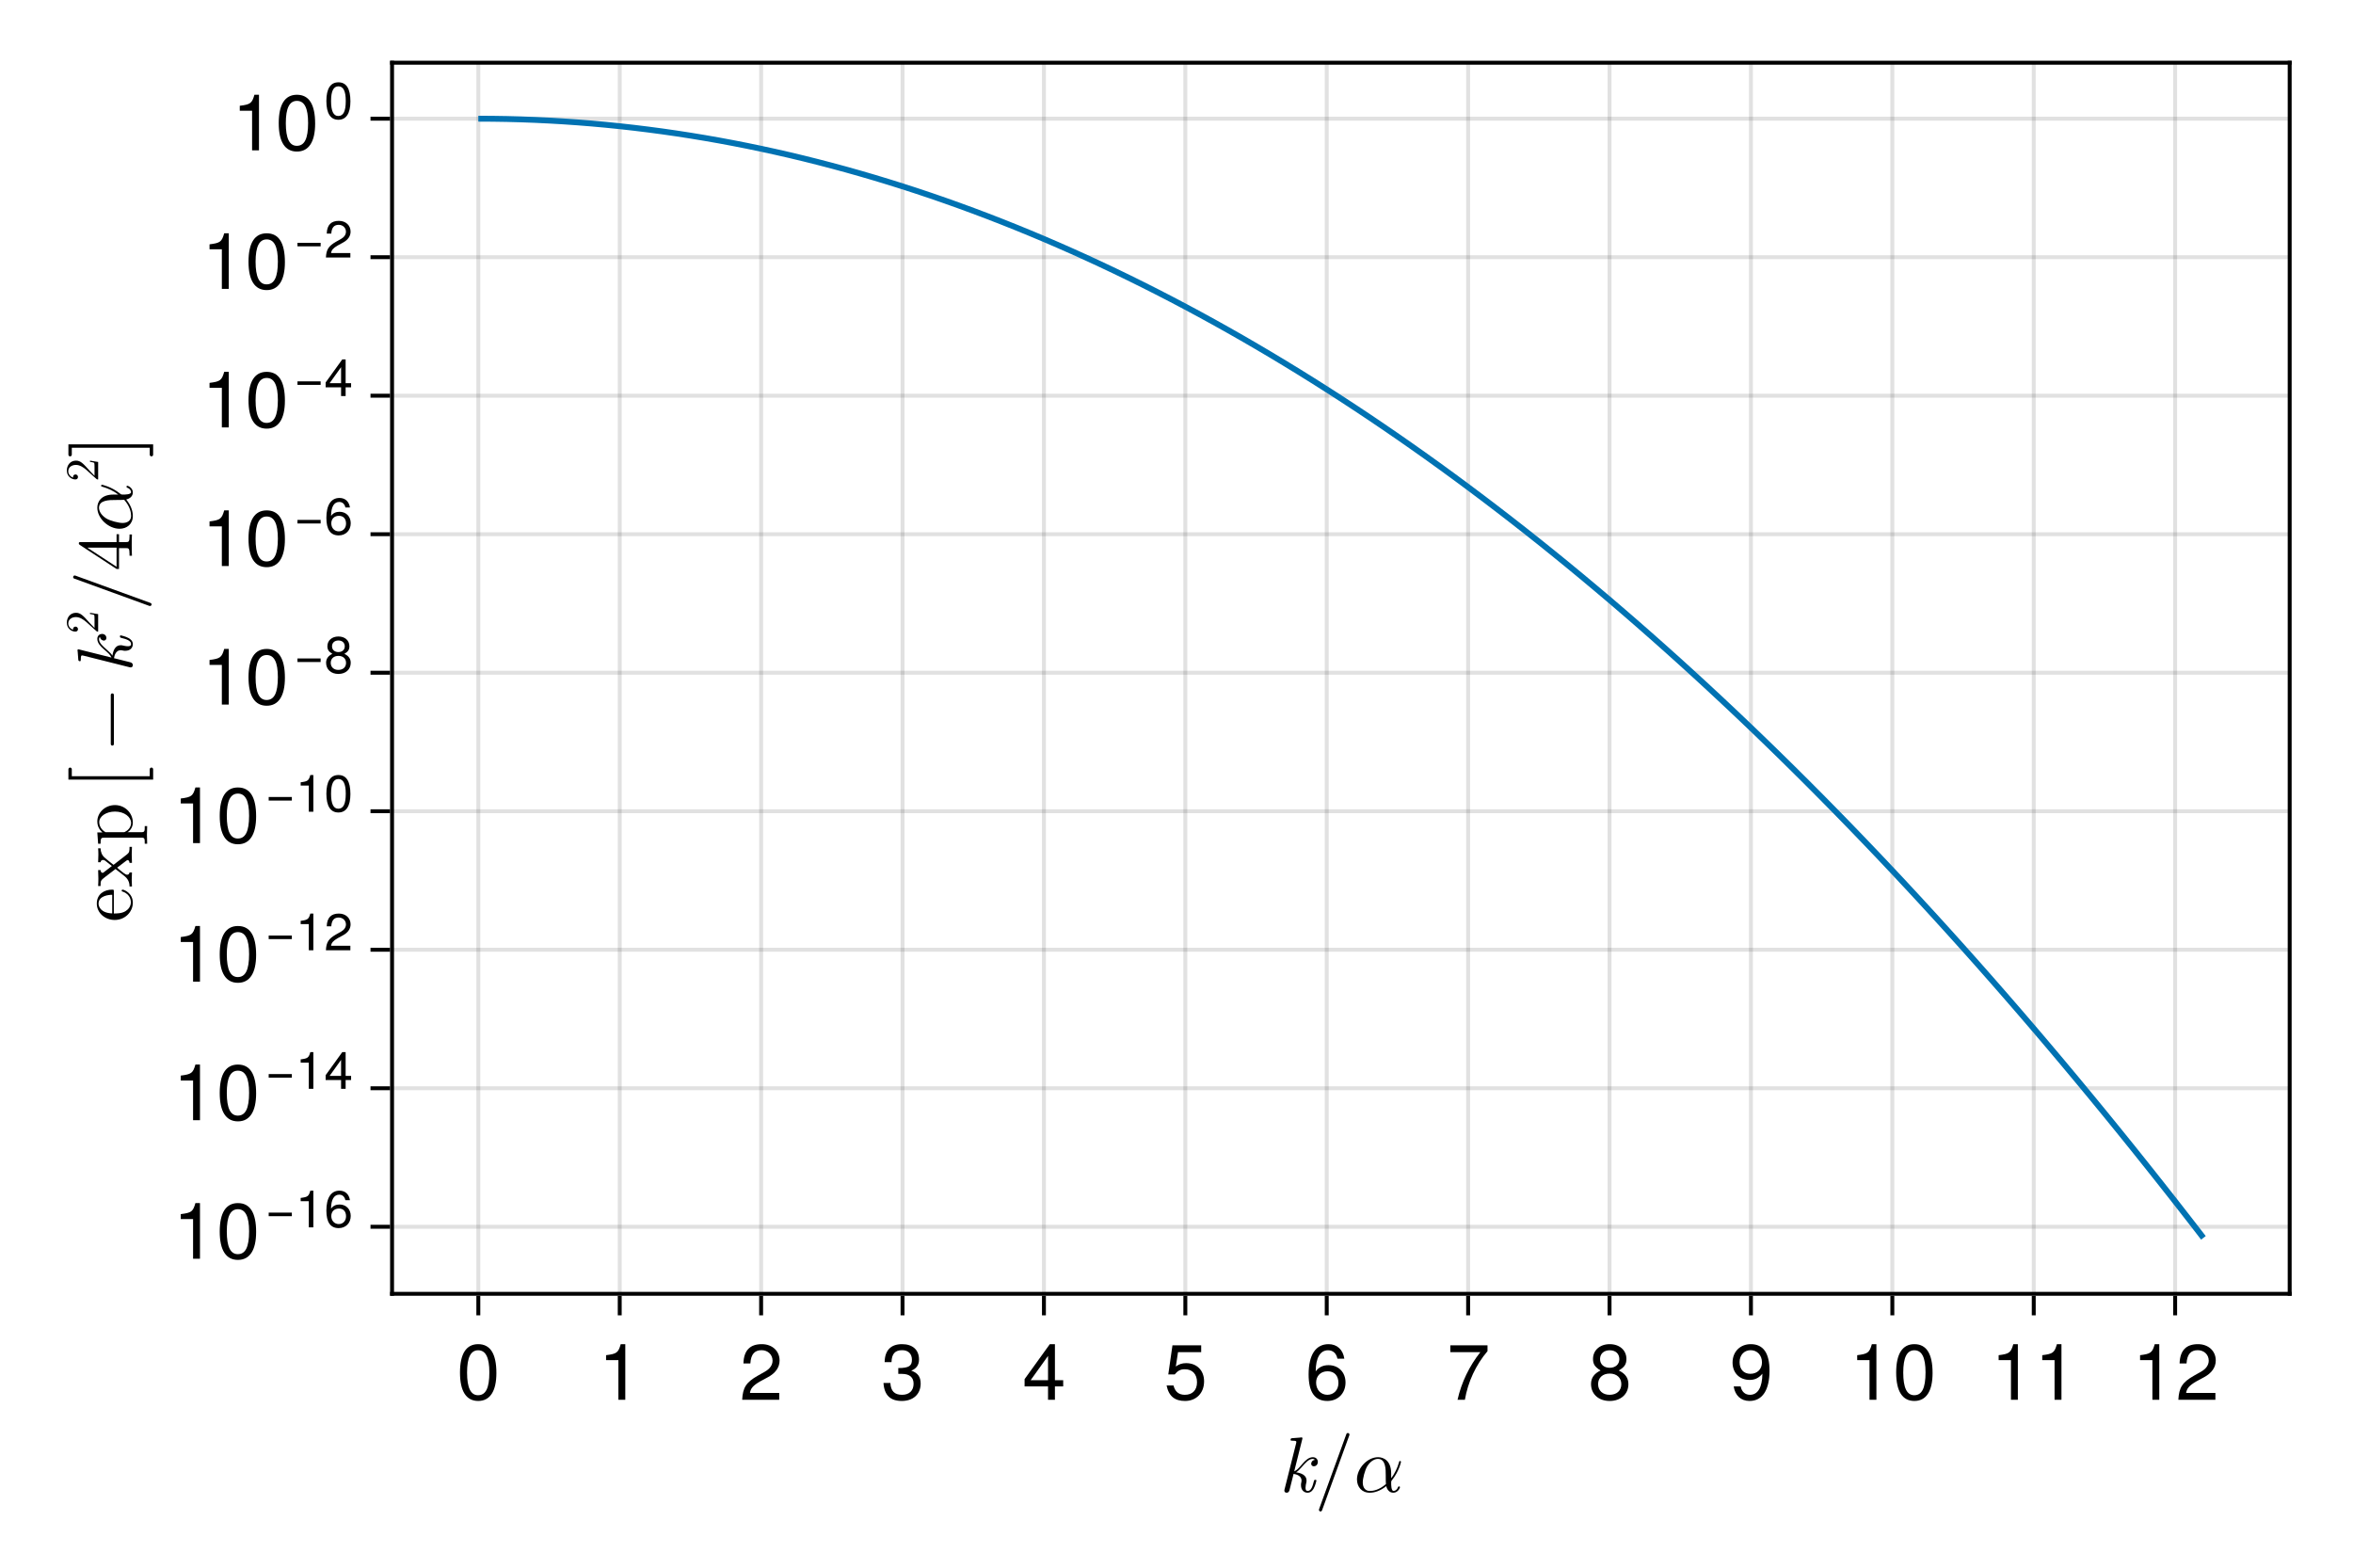 <?xml version="1.0" encoding="UTF-8"?>
<svg xmlns="http://www.w3.org/2000/svg" xmlns:xlink="http://www.w3.org/1999/xlink" width="800" height="533" viewBox="0 0 800 533">
<defs>
<g>
<g id="glyph-0-0-8b1b8c9a">
<path d="M 12.906 -3.812 C 12.906 -4.078 12.703 -4.078 12.516 -4.078 C 12.188 -4.078 12.156 -4.047 12 -3.469 C 11.656 -2.109 11.156 -0.297 9.969 -0.297 C 9.25 -0.297 9.203 -0.906 9.203 -1.438 C 9.203 -2.047 9.391 -2.797 9.422 -2.938 C 9.547 -3.5 9.547 -3.516 9.547 -3.875 C 9.547 -5.688 7.688 -6.406 6 -6.641 C 6.609 -7.016 7.172 -7.578 7.891 -8.406 C 9.281 -9.969 10.328 -11.203 11.656 -11.203 C 12.156 -11.203 12.375 -10.875 12.375 -10.875 C 11.25 -10.703 11.125 -9.766 11.125 -9.547 C 11.125 -9.203 11.359 -8.688 12.062 -8.688 C 12.641 -8.688 13.391 -9.172 13.391 -10.188 C 13.391 -10.875 12.906 -11.781 11.703 -11.781 C 10.297 -11.781 9.156 -10.672 8.234 -9.609 C 6.719 -7.844 6.297 -7.422 5.359 -6.969 L 8.078 -17.844 C 8.109 -17.922 8.156 -18.188 8.156 -18.188 C 8.156 -18.438 8 -18.516 7.781 -18.516 C 7.703 -18.516 7.438 -18.484 7.359 -18.453 L 4.719 -18.25 C 4.406 -18.219 4.109 -18.188 4.109 -17.688 C 4.109 -17.391 4.375 -17.391 4.75 -17.391 C 6.031 -17.391 6.078 -17.203 6.078 -16.938 C 6.078 -16.859 6 -16.484 6 -16.484 L 2.047 -0.75 C 2.031 -0.688 2 -0.406 2 -0.406 C 2 -0.109 2.234 0.297 2.75 0.297 C 3.547 0.297 3.734 -0.453 3.781 -0.688 L 5.141 -6.109 C 6.141 -5.969 7.844 -5.422 7.844 -3.875 C 7.844 -3.688 7.844 -3.578 7.766 -3.203 C 7.656 -2.75 7.656 -2.562 7.656 -2.297 C 7.656 -0.375 8.906 0.297 9.891 0.297 C 11.062 0.297 11.656 -0.594 11.953 -1.094 C 12.531 -2.109 12.906 -3.734 12.906 -3.812 Z M 12.906 -3.812 "/>
</g>
<g id="glyph-1-0-8b1b8c9a">
<path d="M 11.875 -19.469 C 11.875 -19.766 11.625 -20 11.328 -20 C 11.094 -20 10.906 -19.875 10.828 -19.656 L 1.516 5.953 C 1.5 6 1.5 6.078 1.5 6.141 C 1.5 6.422 1.734 6.672 2.031 6.672 C 2.266 6.672 2.453 6.531 2.531 6.328 L 11.844 -19.281 C 11.875 -19.344 11.875 -19.422 11.875 -19.469 Z M 11.875 -19.469 "/>
</g>
<g id="glyph-2-0-8b1b8c9a">
<path d="M 16.062 -10.219 C 16.062 -10.219 16.031 -10.484 15.734 -10.484 C 15.469 -10.484 15.469 -10.406 15.344 -9.922 C 14.859 -8.234 13.969 -6.219 12.719 -4.641 L 12.719 -6.297 C 12.719 -10.484 10.234 -11.781 8.266 -11.781 C 4.609 -11.781 1.094 -7.969 1.094 -4.219 C 1.094 -1.734 2.688 0.297 5.422 0.297 C 7.094 0.297 9.016 -0.312 11.047 -1.953 C 11.391 -0.531 12.266 0.297 13.469 0.297 C 14.891 0.297 15.703 -1.172 15.703 -1.594 C 15.703 -1.781 15.547 -1.859 15.391 -1.859 C 15.203 -1.859 15.125 -1.781 15.047 -1.594 C 14.562 -0.297 13.547 -0.297 13.547 -0.297 C 12.719 -0.297 12.719 -2.375 12.719 -3.016 C 12.719 -3.578 12.719 -3.625 12.984 -3.953 C 15.5 -7.094 16.062 -10.219 16.062 -10.219 Z M 10.938 -2.641 C 8.594 -0.594 6.531 -0.297 5.469 -0.297 C 3.875 -0.297 3.062 -1.5 3.062 -3.203 C 3.062 -4.5 3.766 -7.391 4.609 -8.75 C 5.875 -10.703 7.312 -11.203 8.234 -11.203 C 10.875 -11.203 10.875 -7.703 10.875 -5.625 C 10.875 -4.641 10.875 -3.094 10.938 -2.641 Z M 10.938 -2.641 "/>
</g>
<g id="glyph-3-0-8b1b8c9a">
<path d="M 13.516 -9.094 C 13.516 -2.875 11.328 0.406 7.328 0.406 C 3.281 0.406 1.141 -2.875 1.141 -9.25 C 1.141 -15.609 3.25 -18.906 7.328 -18.906 C 11.438 -18.906 13.516 -15.656 13.516 -9.094 Z M 11.125 -9.312 C 11.125 -14.375 9.875 -16.828 7.328 -16.828 C 4.797 -16.828 3.547 -14.406 3.547 -9.234 C 3.547 -4.047 4.797 -1.547 7.281 -1.547 C 9.891 -1.547 11.125 -3.953 11.125 -9.312 Z M 11.125 -9.312 "/>
</g>
<g id="glyph-3-1-8b1b8c9a">
<path d="M 9.25 0 C 9.25 0 6.906 0 6.906 0 C 6.906 0 6.906 -13.469 6.906 -13.469 C 6.906 -13.469 2.719 -13.469 2.719 -13.469 C 2.719 -13.469 2.719 -15.156 2.719 -15.156 C 6.344 -15.609 6.875 -16 7.703 -18.906 C 7.703 -18.906 9.25 -18.906 9.25 -18.906 C 9.25 -18.906 9.25 0 9.25 0 Z M 9.25 0 "/>
</g>
<g id="glyph-3-2-8b1b8c9a">
<path d="M 13.625 -13.359 C 13.625 -11.047 12.266 -9.062 9.625 -7.656 C 9.625 -7.656 6.969 -6.219 6.969 -6.219 C 4.641 -4.859 3.781 -3.875 3.547 -2.328 C 3.547 -2.328 13.5 -2.328 13.5 -2.328 C 13.5 -2.328 13.5 0 13.5 0 C 13.5 0 0.906 0 0.906 0 C 1.125 -4.156 2.266 -5.953 6.219 -8.188 C 6.219 -8.188 8.672 -9.578 8.672 -9.578 C 10.344 -10.531 11.234 -11.812 11.234 -13.312 C 11.234 -15.344 9.625 -16.859 7.5 -16.859 C 5.172 -16.859 3.875 -15.516 3.688 -12.344 C 3.688 -12.344 1.328 -12.344 1.328 -12.344 C 1.469 -16.938 3.703 -18.906 7.578 -18.906 C 11.156 -18.906 13.625 -16.562 13.625 -13.359 Z M 13.625 -13.359 "/>
</g>
<g id="glyph-3-3-8b1b8c9a">
<path d="M 13.5 -5.5 C 13.5 -1.922 10.984 0.406 7.094 0.406 C 3.234 0.406 1.141 -1.5 0.859 -5.703 C 0.859 -5.703 3.203 -5.703 3.203 -5.703 C 3.359 -2.953 4.609 -1.688 7.172 -1.688 C 9.625 -1.688 11.094 -3.094 11.094 -5.469 C 11.094 -7.578 9.766 -8.797 7.172 -8.797 C 7.172 -8.797 5.891 -8.797 5.891 -8.797 C 5.891 -8.797 5.891 -10.781 5.891 -10.781 C 9.656 -10.781 10.531 -11.609 10.531 -13.625 C 10.531 -15.625 9.281 -16.859 7.203 -16.859 C 4.797 -16.859 3.656 -15.609 3.594 -12.797 C 3.594 -12.797 1.25 -12.797 1.25 -12.797 C 1.328 -16.828 3.359 -18.906 7.172 -18.906 C 10.781 -18.906 12.938 -16.969 12.938 -13.703 C 12.938 -11.812 12.062 -10.594 10.297 -9.891 C 12.562 -9.125 13.5 -7.781 13.5 -5.5 Z M 13.5 -5.5 "/>
</g>
<g id="glyph-3-4-8b1b8c9a">
<path d="M 13.875 -4.531 C 13.875 -4.531 11.062 -4.531 11.062 -4.531 C 11.062 -4.531 11.062 0 11.062 0 C 11.062 0 8.719 0 8.719 0 C 8.719 0 8.719 -4.531 8.719 -4.531 C 8.719 -4.531 0.75 -4.531 0.75 -4.531 C 0.75 -4.531 0.75 -7.016 0.75 -7.016 C 0.75 -7.016 9.328 -18.906 9.328 -18.906 C 9.328 -18.906 11.062 -18.906 11.062 -18.906 C 11.062 -18.906 11.062 -6.641 11.062 -6.641 C 11.062 -6.641 13.875 -6.641 13.875 -6.641 C 13.875 -6.641 13.875 -4.531 13.875 -4.531 Z M 8.719 -6.641 C 8.719 -6.641 8.719 -14.906 8.719 -14.906 C 8.719 -14.906 2.797 -6.641 2.797 -6.641 C 2.797 -6.641 8.719 -6.641 8.719 -6.641 Z M 8.719 -6.641 "/>
</g>
<g id="glyph-3-5-8b1b8c9a">
<path d="M 13.688 -6.266 C 13.688 -2.266 11.016 0.406 7.203 0.406 C 3.844 0.406 1.703 -1.094 0.938 -4.859 C 0.938 -4.859 3.281 -4.859 3.281 -4.859 C 3.844 -2.719 5.094 -1.688 7.141 -1.688 C 9.703 -1.688 11.281 -3.234 11.281 -5.953 C 11.281 -8.75 9.688 -10.375 7.141 -10.375 C 5.688 -10.375 4.781 -9.922 3.688 -8.609 C 3.688 -8.609 1.516 -8.609 1.516 -8.609 C 1.516 -8.609 2.938 -18.516 2.938 -18.516 C 2.938 -18.516 12.703 -18.516 12.703 -18.516 C 12.703 -18.516 12.703 -16.188 12.703 -16.188 C 12.703 -16.188 4.828 -16.188 4.828 -16.188 C 4.828 -16.188 4.078 -11.312 4.078 -11.312 C 5.172 -12.109 6.234 -12.453 7.578 -12.453 C 11.203 -12.453 13.688 -10 13.688 -6.266 Z M 13.688 -6.266 "/>
</g>
<g id="glyph-3-6-8b1b8c9a">
<path d="M 13.688 -5.875 C 13.688 -2.156 11.094 0.406 7.5 0.406 C 3.172 0.406 1.141 -2.719 1.141 -8.609 C 1.141 -15.203 3.516 -18.906 7.922 -18.906 C 10.797 -18.906 12.828 -17.062 13.281 -13.969 C 13.281 -13.969 10.938 -13.969 10.938 -13.969 C 10.562 -15.797 9.422 -16.828 7.766 -16.828 C 5.062 -16.828 3.578 -14.266 3.547 -9.656 C 4.562 -11.047 6.031 -11.766 7.891 -11.766 C 11.281 -11.766 13.688 -9.391 13.688 -5.875 Z M 11.281 -5.688 C 11.281 -8.219 9.875 -9.688 7.594 -9.688 C 5.281 -9.688 3.688 -8.156 3.688 -5.812 C 3.688 -3.391 5.328 -1.688 7.516 -1.688 C 9.688 -1.688 11.281 -3.312 11.281 -5.688 Z M 11.281 -5.688 "/>
</g>
<g id="glyph-3-7-8b1b8c9a">
<path d="M 13.875 -16.531 C 9.891 -11.812 7.234 -6.109 6.188 0 C 6.188 0 3.688 0 3.688 0 C 5.016 -5.922 7.688 -11.438 11.438 -16.188 C 11.438 -16.188 1.234 -16.188 1.234 -16.188 C 1.234 -16.188 1.234 -18.516 1.234 -18.516 C 1.234 -18.516 13.875 -18.516 13.875 -18.516 C 13.875 -18.516 13.875 -16.531 13.875 -16.531 Z M 13.875 -16.531 "/>
</g>
<g id="glyph-3-8-8b1b8c9a">
<path d="M 13.688 -5.328 C 13.688 -1.891 11.062 0.406 7.328 0.406 C 3.594 0.406 0.984 -1.891 0.984 -5.359 C 0.984 -7.438 2.047 -8.906 4.219 -9.953 C 2.297 -11.156 1.656 -12.109 1.656 -13.875 C 1.656 -16.828 4 -18.906 7.328 -18.906 C 10.703 -18.906 13.016 -16.828 13.016 -13.875 C 13.016 -12.078 12.375 -11.125 10.422 -9.953 C 12.609 -8.906 13.688 -7.438 13.688 -5.328 Z M 10.609 -13.812 C 10.609 -15.656 9.328 -16.828 7.328 -16.828 C 5.359 -16.828 4.047 -15.656 4.047 -13.844 C 4.047 -12.062 5.359 -10.875 7.328 -10.875 C 9.312 -10.875 10.609 -12.062 10.609 -13.812 Z M 11.281 -5.312 C 11.281 -7.516 9.688 -8.906 7.328 -8.906 C 4.984 -8.906 3.391 -7.516 3.391 -5.312 C 3.391 -3.094 4.984 -1.688 7.281 -1.688 C 9.688 -1.688 11.281 -3.062 11.281 -5.312 Z M 11.281 -5.312 "/>
</g>
<g id="glyph-3-9-8b1b8c9a">
<path d="M 13.578 -9.891 C 13.578 -3.359 11.203 0.406 6.781 0.406 C 3.891 0.406 1.859 -1.438 1.406 -4.531 C 1.406 -4.531 3.766 -4.531 3.766 -4.531 C 4.141 -2.719 5.281 -1.688 6.938 -1.688 C 9.625 -1.688 11.125 -4.234 11.156 -8.859 C 9.922 -7.391 8.609 -6.75 6.828 -6.75 C 3.406 -6.75 1.016 -9.125 1.016 -12.641 C 1.016 -16.344 3.594 -18.906 7.203 -18.906 C 11.516 -18.906 13.578 -15.812 13.578 -9.891 Z M 11.016 -12.703 C 11.016 -15.156 9.359 -16.859 7.172 -16.859 C 5.016 -16.859 3.406 -15.234 3.406 -12.828 C 3.406 -10.297 4.828 -8.828 7.094 -8.828 C 9.391 -8.828 11.016 -10.375 11.016 -12.703 Z M 11.016 -12.703 "/>
</g>
<g id="glyph-4-0-8b1b8c9a">
<path d="M 9.25 0 C 9.25 0 6.906 0 6.906 0 C 6.906 0 6.906 -13.469 6.906 -13.469 C 6.906 -13.469 2.719 -13.469 2.719 -13.469 C 2.719 -13.469 2.719 -15.156 2.719 -15.156 C 6.344 -15.609 6.875 -16 7.703 -18.906 C 7.703 -18.906 9.25 -18.906 9.25 -18.906 C 9.25 -18.906 9.25 0 9.25 0 Z M 9.25 0 "/>
</g>
<g id="glyph-5-0-8b1b8c9a">
<path d="M 9.25 0 C 9.25 0 6.906 0 6.906 0 C 6.906 0 6.906 -13.469 6.906 -13.469 C 6.906 -13.469 2.719 -13.469 2.719 -13.469 C 2.719 -13.469 2.719 -15.156 2.719 -15.156 C 6.344 -15.609 6.875 -16 7.703 -18.906 C 7.703 -18.906 9.25 -18.906 9.25 -18.906 C 9.25 -18.906 9.25 0 9.25 0 Z M 9.25 0 "/>
</g>
<g id="glyph-6-0-8b1b8c9a">
<path d="M -3.172 -11.062 C -3.438 -11.062 -3.5 -10.859 -3.5 -10.719 C -3.5 -10.484 -3.328 -10.422 -3.125 -10.375 C -0.375 -9.438 -0.375 -7.047 -0.375 -6.781 C -0.375 -5.438 -1.172 -4.375 -2.156 -3.766 C -3.438 -2.953 -5.203 -2.953 -6.156 -2.953 L -6.156 -10.406 C -6.156 -10.984 -6.156 -11.062 -6.719 -11.062 C -9.359 -11.062 -11.953 -9.625 -11.953 -6.297 C -11.953 -3.203 -9.203 -0.75 -5.875 -0.75 C -2.297 -0.75 0.297 -3.547 0.297 -6.609 C 0.297 -9.875 -2.672 -11.062 -3.172 -11.062 Z M -6.719 -9.312 L -6.719 -2.984 C -10.703 -3.141 -11.359 -5.391 -11.359 -6.297 C -11.359 -9.047 -7.766 -9.312 -6.719 -9.312 Z M -6.719 -9.312 "/>
</g>
<g id="glyph-7-0-8b1b8c9a">
<path d="M 0 -13.766 L -0.828 -13.766 C -0.828 -12.328 -0.875 -11.844 -1.656 -11.234 L -6.266 -7.656 C -7.281 -8.453 -8.594 -9.469 -9.281 -10.109 C -10.234 -10.938 -10.641 -12.031 -10.672 -13.281 L -11.5 -13.281 C -11.438 -12.594 -11.422 -11.781 -11.422 -11.094 C -11.422 -10.297 -11.469 -8.875 -11.5 -8.531 L -10.672 -8.531 C -10.609 -9.094 -10.266 -9.312 -9.844 -9.312 C -9.422 -9.312 -9.062 -9.047 -8.906 -8.906 L -6.828 -7.25 L -9.516 -5.172 C -9.781 -4.938 -9.844 -4.938 -10 -4.938 C -10.406 -4.938 -10.641 -5.328 -10.672 -5.875 L -11.5 -5.875 L -11.422 -2.984 C -11.422 -2.422 -11.438 -1.172 -11.5 -0.453 L -10.672 -0.453 C -10.672 -2.328 -10.641 -2.344 -9.047 -3.594 L -5.594 -6.234 C -4 -4.984 -3.953 -4.984 -2.422 -3.734 C -0.875 -2.453 -0.828 -0.875 -0.828 -0.312 L 0 -0.312 C -0.047 -1.016 -0.078 -1.844 -0.078 -2.531 L 0 -5.062 L -0.828 -5.062 C -0.906 -4.484 -1.25 -4.297 -1.656 -4.297 C -2.234 -4.297 -3.125 -5.062 -5.047 -6.688 L -2.375 -8.719 C -2.078 -8.938 -1.656 -9.281 -1.5 -9.281 C -1.25 -9.281 -0.859 -9.047 -0.828 -8.328 L 0 -8.328 L -0.078 -11.203 C -0.078 -11.922 -0.047 -12.969 0 -13.766 Z M 0 -13.766 "/>
</g>
<g id="glyph-8-0-8b1b8c9a">
<path d="M -5.766 -13.891 C -9.156 -13.891 -11.781 -11.312 -11.781 -8.328 C -11.781 -6.234 -10.609 -5.125 -10.031 -4.594 L -11.781 -4.594 L -11.5 -0.75 L -10.672 -0.75 C -10.672 -2.641 -10.516 -2.828 -9.328 -2.828 L 3.141 -2.828 C 4.344 -2.828 4.344 -2.531 4.344 -0.75 L 5.172 -0.75 L 5.094 -3.734 L 5.172 -6.75 L 4.344 -6.75 C 4.344 -4.969 4.344 -4.672 3.141 -4.672 L -1.578 -4.672 C -1.141 -4.797 0.297 -5.922 0.297 -7.953 C 0.297 -11.125 -2.328 -13.891 -5.766 -13.891 Z M -5.766 -11.688 C -2.531 -11.688 -0.297 -9.812 -0.297 -7.844 C -0.297 -6.781 -0.828 -5.766 -1.922 -5.047 C -2.484 -4.672 -2.5 -4.672 -3.047 -4.672 L -8.984 -4.672 C -10.344 -5.438 -11.125 -6.75 -11.125 -8.109 C -11.125 -10.062 -8.781 -11.688 -5.766 -11.688 Z M -5.766 -11.688 "/>
</g>
<g id="glyph-9-0-8b1b8c9a">
<path d="M 6.625 -7.375 C 6.312 -7.375 6.047 -7.109 6.047 -6.797 L 6.047 -4.438 L -20.453 -4.438 L -20.453 -6.797 C -20.453 -7.109 -20.719 -7.375 -21.031 -7.375 C -21.344 -7.375 -21.609 -7.109 -21.609 -6.797 L -21.609 -3.281 L 7.203 -3.281 L 7.203 -6.797 C 7.203 -7.109 6.938 -7.375 6.625 -7.375 Z M 6.625 -7.375 "/>
</g>
<g id="glyph-10-0-8b1b8c9a">
<path d="M -6.672 -19.25 C -6.969 -19.25 -7.203 -19.016 -7.203 -18.719 L -7.203 -2.031 C -7.203 -1.734 -6.969 -1.5 -6.672 -1.5 C -6.375 -1.5 -6.141 -1.734 -6.141 -2.031 L -6.141 -18.719 C -6.141 -19.016 -6.375 -19.25 -6.672 -19.25 Z M -6.672 -19.25 "/>
</g>
<g id="glyph-11-0-8b1b8c9a">
<path d="M -3.812 -12.906 C -4.078 -12.906 -4.078 -12.703 -4.078 -12.516 C -4.078 -12.188 -4.047 -12.156 -3.469 -12 C -2.109 -11.656 -0.297 -11.156 -0.297 -9.969 C -0.297 -9.25 -0.906 -9.203 -1.438 -9.203 C -2.047 -9.203 -2.797 -9.391 -2.938 -9.422 C -3.5 -9.547 -3.516 -9.547 -3.875 -9.547 C -5.688 -9.547 -6.406 -7.688 -6.641 -6 C -7.016 -6.609 -7.578 -7.172 -8.406 -7.891 C -9.969 -9.281 -11.203 -10.328 -11.203 -11.656 C -11.203 -12.156 -10.875 -12.375 -10.875 -12.375 C -10.703 -11.25 -9.766 -11.125 -9.547 -11.125 C -9.203 -11.125 -8.688 -11.359 -8.688 -12.062 C -8.688 -12.641 -9.172 -13.391 -10.188 -13.391 C -10.875 -13.391 -11.781 -12.906 -11.781 -11.703 C -11.781 -10.297 -10.672 -9.156 -9.609 -8.234 C -7.844 -6.719 -7.422 -6.297 -6.969 -5.359 L -17.844 -8.078 C -17.922 -8.109 -18.188 -8.156 -18.188 -8.156 C -18.438 -8.156 -18.516 -8 -18.516 -7.781 C -18.516 -7.703 -18.484 -7.438 -18.453 -7.359 L -18.25 -4.719 C -18.219 -4.406 -18.188 -4.109 -17.688 -4.109 C -17.391 -4.109 -17.391 -4.375 -17.391 -4.75 C -17.391 -6.031 -17.203 -6.078 -16.938 -6.078 C -16.859 -6.078 -16.484 -6 -16.484 -6 L -0.75 -2.047 C -0.688 -2.031 -0.406 -2 -0.406 -2 C -0.109 -2 0.297 -2.234 0.297 -2.75 C 0.297 -3.547 -0.453 -3.734 -0.688 -3.781 L -6.109 -5.141 C -5.969 -6.141 -5.422 -7.844 -3.875 -7.844 C -3.688 -7.844 -3.578 -7.844 -3.203 -7.766 C -2.75 -7.656 -2.562 -7.656 -2.297 -7.656 C -0.375 -7.656 0.297 -8.906 0.297 -9.891 C 0.297 -11.062 -0.594 -11.656 -1.094 -11.953 C -2.109 -12.531 -3.734 -12.906 -3.812 -12.906 Z M -3.812 -12.906 "/>
</g>
<g id="glyph-12-0-8b1b8c9a">
<path d="M -2.781 -7.188 L -2.781 -6.781 C -2.297 -6.703 -1.594 -6.594 -1.359 -6.438 C -1.234 -6.312 -1.234 -5.266 -1.234 -4.906 L -1.234 -2.031 L -2.875 -3.734 C -5.094 -6.219 -5.953 -7.188 -7.547 -7.188 C -9.375 -7.188 -10.656 -5.75 -10.656 -3.797 C -10.656 -1.984 -9.188 -0.797 -7.766 -0.797 C -6.859 -0.797 -6.859 -1.594 -6.859 -1.641 C -6.859 -1.922 -7.062 -2.484 -7.719 -2.484 C -8.125 -2.484 -8.547 -2.188 -8.547 -1.625 C -8.547 -1.5 -8.547 -1.469 -8.531 -1.422 C -9.562 -1.797 -10.156 -2.656 -10.156 -3.578 C -10.156 -5.047 -8.859 -5.734 -7.547 -5.734 C -6.266 -5.734 -5.016 -4.922 -4.016 -4.047 L -0.594 -0.969 C -0.422 -0.797 -0.391 -0.797 0 -0.797 L 0 -6.734 Z M -2.781 -7.188 "/>
</g>
<g id="glyph-13-0-8b1b8c9a">
<path d="M -19.469 -11.875 C -19.766 -11.875 -20 -11.625 -20 -11.328 C -20 -11.094 -19.875 -10.906 -19.656 -10.828 L 5.953 -1.516 C 6 -1.5 6.078 -1.5 6.141 -1.5 C 6.422 -1.5 6.672 -1.734 6.672 -2.031 C 6.672 -2.266 6.531 -2.453 6.328 -2.531 L -19.281 -11.844 C -19.344 -11.875 -19.422 -11.875 -19.469 -11.875 Z M -19.469 -11.875 "/>
</g>
<g id="glyph-14-0-8b1b8c9a">
<path d="M -4.406 -12.562 L -5.234 -12.562 L -5.234 -9.891 L -17.359 -9.891 C -17.891 -9.891 -18.062 -9.891 -18.062 -9.469 C -18.062 -9.234 -18.062 -9.156 -17.734 -8.938 L -5.234 -0.75 L -4.406 -0.75 L -4.406 -7.844 L -2.078 -7.844 C -1.125 -7.844 -0.828 -7.781 -0.828 -5.812 L -0.828 -5.25 L 0 -5.25 C -0.078 -6.344 -0.078 -7.734 -0.078 -8.859 C -0.078 -9.969 -0.078 -11.391 0 -12.484 L -0.828 -12.484 L -0.828 -11.922 C -0.828 -9.953 -1.125 -9.891 -2.078 -9.891 L -4.406 -9.891 Z M -5.234 -8 L -5.234 -1.5 L -15.172 -8 Z M -5.234 -8 "/>
</g>
<g id="glyph-15-0-8b1b8c9a">
<path d="M -10.219 -16.062 C -10.219 -16.062 -10.484 -16.031 -10.484 -15.734 C -10.484 -15.469 -10.406 -15.469 -9.922 -15.344 C -8.234 -14.859 -6.219 -13.969 -4.641 -12.719 L -6.297 -12.719 C -10.484 -12.719 -11.781 -10.234 -11.781 -8.266 C -11.781 -4.609 -7.969 -1.094 -4.219 -1.094 C -1.734 -1.094 0.297 -2.688 0.297 -5.422 C 0.297 -7.094 -0.312 -9.016 -1.953 -11.047 C -0.531 -11.391 0.297 -12.266 0.297 -13.469 C 0.297 -14.891 -1.172 -15.703 -1.594 -15.703 C -1.781 -15.703 -1.859 -15.547 -1.859 -15.391 C -1.859 -15.203 -1.781 -15.125 -1.594 -15.047 C -0.297 -14.562 -0.297 -13.547 -0.297 -13.547 C -0.297 -12.719 -2.375 -12.719 -3.016 -12.719 C -3.578 -12.719 -3.625 -12.719 -3.953 -12.984 C -7.094 -15.5 -10.219 -16.062 -10.219 -16.062 Z M -2.641 -10.938 C -0.594 -8.594 -0.297 -6.531 -0.297 -5.469 C -0.297 -3.875 -1.5 -3.062 -3.203 -3.062 C -4.5 -3.062 -7.391 -3.766 -8.75 -4.609 C -10.703 -5.875 -11.203 -7.312 -11.203 -8.234 C -11.203 -10.875 -7.703 -10.875 -5.625 -10.875 C -4.641 -10.875 -3.094 -10.875 -2.641 -10.938 Z M -2.641 -10.938 "/>
</g>
<g id="glyph-16-0-8b1b8c9a">
<path d="M -2.781 -7.188 L -2.781 -6.781 C -2.297 -6.703 -1.594 -6.594 -1.359 -6.438 C -1.234 -6.312 -1.234 -5.266 -1.234 -4.906 L -1.234 -2.031 L -2.875 -3.734 C -5.094 -6.219 -5.953 -7.188 -7.547 -7.188 C -9.375 -7.188 -10.656 -5.75 -10.656 -3.797 C -10.656 -1.984 -9.188 -0.797 -7.766 -0.797 C -6.859 -0.797 -6.859 -1.594 -6.859 -1.641 C -6.859 -1.922 -7.062 -2.484 -7.719 -2.484 C -8.125 -2.484 -8.547 -2.188 -8.547 -1.625 C -8.547 -1.5 -8.547 -1.469 -8.531 -1.422 C -9.562 -1.797 -10.156 -2.656 -10.156 -3.578 C -10.156 -5.047 -8.859 -5.734 -7.547 -5.734 C -6.266 -5.734 -5.016 -4.922 -4.016 -4.047 L -0.594 -0.969 C -0.422 -0.797 -0.391 -0.797 0 -0.797 L 0 -6.734 Z M -2.781 -7.188 "/>
</g>
<g id="glyph-17-0-8b1b8c9a">
<path d="M 7.203 -4.719 L -21.609 -4.719 L -21.609 -1.203 C -21.609 -0.891 -21.344 -0.641 -21.031 -0.641 C -20.719 -0.641 -20.453 -0.891 -20.453 -1.203 L -20.453 -3.578 L 6.047 -3.578 L 6.047 -1.203 C 6.047 -0.891 6.312 -0.641 6.625 -0.641 C 6.938 -0.641 7.203 -0.891 7.203 -1.203 Z M 7.203 -4.719 "/>
</g>
<g id="glyph-18-0-8b1b8c9a">
<path d="M 9.078 -3.797 C 9.078 -3.797 1.203 -3.797 1.203 -3.797 C 1.203 -3.797 1.203 -5 1.203 -5 C 1.203 -5 9.078 -5 9.078 -5 C 9.078 -5 9.078 -3.797 9.078 -3.797 Z M 9.078 -3.797 "/>
</g>
<g id="glyph-19-0-8b1b8c9a">
<path d="M 6.109 0 C 6.109 0 4.562 0 4.562 0 C 4.562 0 4.562 -8.891 4.562 -8.891 C 4.562 -8.891 1.797 -8.891 1.797 -8.891 C 1.797 -8.891 1.797 -10 1.797 -10 C 4.188 -10.297 4.547 -10.562 5.078 -12.469 C 5.078 -12.469 6.109 -12.469 6.109 -12.469 C 6.109 -12.469 6.109 0 6.109 0 Z M 6.109 0 "/>
</g>
<g id="glyph-20-0-8b1b8c9a">
<path d="M 9.031 -3.875 C 9.031 -1.422 7.312 0.266 4.938 0.266 C 2.094 0.266 0.75 -1.797 0.75 -5.688 C 0.75 -10.031 2.328 -12.469 5.219 -12.469 C 7.125 -12.469 8.469 -11.266 8.766 -9.219 C 8.766 -9.219 7.219 -9.219 7.219 -9.219 C 6.969 -10.422 6.203 -11.109 5.125 -11.109 C 3.344 -11.109 2.359 -9.406 2.344 -6.375 C 3.016 -7.281 3.969 -7.766 5.203 -7.766 C 7.438 -7.766 9.031 -6.188 9.031 -3.875 Z M 7.438 -3.75 C 7.438 -5.422 6.516 -6.391 5.016 -6.391 C 3.484 -6.391 2.422 -5.391 2.422 -3.828 C 2.422 -2.234 3.516 -1.109 4.969 -1.109 C 6.391 -1.109 7.438 -2.188 7.438 -3.75 Z M 7.438 -3.75 "/>
</g>
<g id="glyph-20-1-8b1b8c9a">
<path d="M 9.031 -3.516 C 9.031 -1.25 7.297 0.266 4.844 0.266 C 2.375 0.266 0.656 -1.25 0.656 -3.531 C 0.656 -4.906 1.359 -5.875 2.781 -6.562 C 1.516 -7.359 1.094 -7.984 1.094 -9.156 C 1.094 -11.109 2.641 -12.469 4.844 -12.469 C 7.062 -12.469 8.578 -11.109 8.578 -9.156 C 8.578 -7.969 8.156 -7.344 6.875 -6.562 C 8.328 -5.875 9.031 -4.906 9.031 -3.516 Z M 7 -9.109 C 7 -10.328 6.156 -11.109 4.844 -11.109 C 3.531 -11.109 2.672 -10.328 2.672 -9.125 C 2.672 -7.953 3.531 -7.172 4.844 -7.172 C 6.141 -7.172 7 -7.953 7 -9.109 Z M 7.438 -3.5 C 7.438 -4.969 6.391 -5.875 4.844 -5.875 C 3.297 -5.875 2.234 -4.969 2.234 -3.5 C 2.234 -2.047 3.297 -1.109 4.797 -1.109 C 6.391 -1.109 7.438 -2.016 7.438 -3.5 Z M 7.438 -3.5 "/>
</g>
<g id="glyph-21-0-8b1b8c9a">
<path d="M 9.25 0 C 9.25 0 6.906 0 6.906 0 C 6.906 0 6.906 -13.469 6.906 -13.469 C 6.906 -13.469 2.719 -13.469 2.719 -13.469 C 2.719 -13.469 2.719 -15.156 2.719 -15.156 C 6.344 -15.609 6.875 -16 7.703 -18.906 C 7.703 -18.906 9.25 -18.906 9.25 -18.906 C 9.25 -18.906 9.25 0 9.25 0 Z M 9.25 0 "/>
</g>
<g id="glyph-21-1-8b1b8c9a">
<path d="M 13.516 -9.094 C 13.516 -2.875 11.328 0.406 7.328 0.406 C 3.281 0.406 1.141 -2.875 1.141 -9.25 C 1.141 -15.609 3.25 -18.906 7.328 -18.906 C 11.438 -18.906 13.516 -15.656 13.516 -9.094 Z M 11.125 -9.312 C 11.125 -14.375 9.875 -16.828 7.328 -16.828 C 4.797 -16.828 3.547 -14.406 3.547 -9.234 C 3.547 -4.047 4.797 -1.547 7.281 -1.547 C 9.891 -1.547 11.125 -3.953 11.125 -9.312 Z M 11.125 -9.312 "/>
</g>
<g id="glyph-22-0-8b1b8c9a">
<path d="M 9.078 -3.797 C 9.078 -3.797 1.203 -3.797 1.203 -3.797 C 1.203 -3.797 1.203 -5 1.203 -5 C 1.203 -5 9.078 -5 9.078 -5 C 9.078 -5 9.078 -3.797 9.078 -3.797 Z M 9.078 -3.797 "/>
</g>
<g id="glyph-23-0-8b1b8c9a">
<path d="M 6.109 0 C 6.109 0 4.562 0 4.562 0 C 4.562 0 4.562 -8.891 4.562 -8.891 C 4.562 -8.891 1.797 -8.891 1.797 -8.891 C 1.797 -8.891 1.797 -10 1.797 -10 C 4.188 -10.297 4.547 -10.562 5.078 -12.469 C 5.078 -12.469 6.109 -12.469 6.109 -12.469 C 6.109 -12.469 6.109 0 6.109 0 Z M 6.109 0 "/>
</g>
<g id="glyph-24-0-8b1b8c9a">
<path d="M 9.156 -2.984 C 9.156 -2.984 7.297 -2.984 7.297 -2.984 C 7.297 -2.984 7.297 0 7.297 0 C 7.297 0 5.75 0 5.75 0 C 5.75 0 5.75 -2.984 5.75 -2.984 C 5.75 -2.984 0.5 -2.984 0.5 -2.984 C 0.5 -2.984 0.5 -4.625 0.5 -4.625 C 0.5 -4.625 6.156 -12.469 6.156 -12.469 C 6.156 -12.469 7.297 -12.469 7.297 -12.469 C 7.297 -12.469 7.297 -4.375 7.297 -4.375 C 7.297 -4.375 9.156 -4.375 9.156 -4.375 C 9.156 -4.375 9.156 -2.984 9.156 -2.984 Z M 5.75 -4.375 C 5.75 -4.375 5.75 -9.828 5.75 -9.828 C 5.75 -9.828 1.844 -4.375 1.844 -4.375 C 1.844 -4.375 5.75 -4.375 5.75 -4.375 Z M 5.75 -4.375 "/>
</g>
<g id="glyph-25-0-8b1b8c9a">
<path d="M 9.078 -3.797 C 9.078 -3.797 1.203 -3.797 1.203 -3.797 C 1.203 -3.797 1.203 -5 1.203 -5 C 1.203 -5 9.078 -5 9.078 -5 C 9.078 -5 9.078 -3.797 9.078 -3.797 Z M 9.078 -3.797 "/>
</g>
<g id="glyph-26-0-8b1b8c9a">
<path d="M 6.109 0 C 6.109 0 4.562 0 4.562 0 C 4.562 0 4.562 -8.891 4.562 -8.891 C 4.562 -8.891 1.797 -8.891 1.797 -8.891 C 1.797 -8.891 1.797 -10 1.797 -10 C 4.188 -10.297 4.547 -10.562 5.078 -12.469 C 5.078 -12.469 6.109 -12.469 6.109 -12.469 C 6.109 -12.469 6.109 0 6.109 0 Z M 6.109 0 "/>
</g>
<g id="glyph-27-0-8b1b8c9a">
<path d="M 8.984 -8.812 C 8.984 -7.281 8.094 -5.984 6.344 -5.047 C 6.344 -5.047 4.594 -4.094 4.594 -4.094 C 3.062 -3.203 2.5 -2.547 2.344 -1.531 C 2.344 -1.531 8.906 -1.531 8.906 -1.531 C 8.906 -1.531 8.906 0 8.906 0 C 8.906 0 0.594 0 0.594 0 C 0.734 -2.75 1.5 -3.922 4.094 -5.406 C 4.094 -5.406 5.719 -6.312 5.719 -6.312 C 6.828 -6.953 7.406 -7.797 7.406 -8.781 C 7.406 -10.109 6.344 -11.125 4.938 -11.125 C 3.406 -11.125 2.547 -10.234 2.422 -8.141 C 2.422 -8.141 0.875 -8.141 0.875 -8.141 C 0.969 -11.172 2.453 -12.469 5 -12.469 C 7.359 -12.469 8.984 -10.922 8.984 -8.812 Z M 8.984 -8.812 "/>
</g>
<g id="glyph-27-1-8b1b8c9a">
<path d="M 8.922 -6 C 8.922 -1.906 7.484 0.266 4.844 0.266 C 2.156 0.266 0.75 -1.906 0.75 -6.109 C 0.75 -10.297 2.141 -12.469 4.844 -12.469 C 7.547 -12.469 8.922 -10.328 8.922 -6 Z M 7.344 -6.141 C 7.344 -9.484 6.516 -11.109 4.844 -11.109 C 3.172 -11.109 2.344 -9.5 2.344 -6.094 C 2.344 -2.672 3.172 -1.016 4.797 -1.016 C 6.531 -1.016 7.344 -2.609 7.344 -6.141 Z M 7.344 -6.141 "/>
</g>
<g id="glyph-27-2-8b1b8c9a">
<path d="M 9.156 -2.984 C 9.156 -2.984 7.297 -2.984 7.297 -2.984 C 7.297 -2.984 7.297 0 7.297 0 C 7.297 0 5.75 0 5.75 0 C 5.75 0 5.75 -2.984 5.75 -2.984 C 5.75 -2.984 0.5 -2.984 0.5 -2.984 C 0.5 -2.984 0.5 -4.625 0.5 -4.625 C 0.5 -4.625 6.156 -12.469 6.156 -12.469 C 6.156 -12.469 7.297 -12.469 7.297 -12.469 C 7.297 -12.469 7.297 -4.375 7.297 -4.375 C 7.297 -4.375 9.156 -4.375 9.156 -4.375 C 9.156 -4.375 9.156 -2.984 9.156 -2.984 Z M 5.75 -4.375 C 5.75 -4.375 5.75 -9.828 5.75 -9.828 C 5.75 -9.828 1.844 -4.375 1.844 -4.375 C 1.844 -4.375 5.75 -4.375 5.75 -4.375 Z M 5.75 -4.375 "/>
</g>
<g id="glyph-28-0-8b1b8c9a">
<path d="M 9.25 0 C 9.25 0 6.906 0 6.906 0 C 6.906 0 6.906 -13.469 6.906 -13.469 C 6.906 -13.469 2.719 -13.469 2.719 -13.469 C 2.719 -13.469 2.719 -15.156 2.719 -15.156 C 6.344 -15.609 6.875 -16 7.703 -18.906 C 7.703 -18.906 9.25 -18.906 9.25 -18.906 C 9.25 -18.906 9.25 0 9.25 0 Z M 9.25 0 "/>
</g>
<g id="glyph-28-1-8b1b8c9a">
<path d="M 13.516 -9.094 C 13.516 -2.875 11.328 0.406 7.328 0.406 C 3.281 0.406 1.141 -2.875 1.141 -9.25 C 1.141 -15.609 3.25 -18.906 7.328 -18.906 C 11.438 -18.906 13.516 -15.656 13.516 -9.094 Z M 11.125 -9.312 C 11.125 -14.375 9.875 -16.828 7.328 -16.828 C 4.797 -16.828 3.547 -14.406 3.547 -9.234 C 3.547 -4.047 4.797 -1.547 7.281 -1.547 C 9.891 -1.547 11.125 -3.953 11.125 -9.312 Z M 11.125 -9.312 "/>
</g>
<g id="glyph-29-0-8b1b8c9a">
<path d="M 9.25 0 C 9.25 0 6.906 0 6.906 0 C 6.906 0 6.906 -13.469 6.906 -13.469 C 6.906 -13.469 2.719 -13.469 2.719 -13.469 C 2.719 -13.469 2.719 -15.156 2.719 -15.156 C 6.344 -15.609 6.875 -16 7.703 -18.906 C 7.703 -18.906 9.25 -18.906 9.25 -18.906 C 9.25 -18.906 9.25 0 9.25 0 Z M 9.25 0 "/>
</g>
<g id="glyph-29-1-8b1b8c9a">
<path d="M 13.516 -9.094 C 13.516 -2.875 11.328 0.406 7.328 0.406 C 3.281 0.406 1.141 -2.875 1.141 -9.25 C 1.141 -15.609 3.25 -18.906 7.328 -18.906 C 11.438 -18.906 13.516 -15.656 13.516 -9.094 Z M 11.125 -9.312 C 11.125 -14.375 9.875 -16.828 7.328 -16.828 C 4.797 -16.828 3.547 -14.406 3.547 -9.234 C 3.547 -4.047 4.797 -1.547 7.281 -1.547 C 9.891 -1.547 11.125 -3.953 11.125 -9.312 Z M 11.125 -9.312 "/>
</g>
<g id="glyph-30-0-8b1b8c9a">
<path d="M 9.078 -3.797 C 9.078 -3.797 1.203 -3.797 1.203 -3.797 C 1.203 -3.797 1.203 -5 1.203 -5 C 1.203 -5 9.078 -5 9.078 -5 C 9.078 -5 9.078 -3.797 9.078 -3.797 Z M 9.078 -3.797 "/>
</g>
<g id="glyph-31-0-8b1b8c9a">
<path d="M 9.25 0 C 9.25 0 6.906 0 6.906 0 C 6.906 0 6.906 -13.469 6.906 -13.469 C 6.906 -13.469 2.719 -13.469 2.719 -13.469 C 2.719 -13.469 2.719 -15.156 2.719 -15.156 C 6.344 -15.609 6.875 -16 7.703 -18.906 C 7.703 -18.906 9.25 -18.906 9.25 -18.906 C 9.25 -18.906 9.25 0 9.25 0 Z M 9.25 0 "/>
</g>
<g id="glyph-31-1-8b1b8c9a">
<path d="M 13.516 -9.094 C 13.516 -2.875 11.328 0.406 7.328 0.406 C 3.281 0.406 1.141 -2.875 1.141 -9.25 C 1.141 -15.609 3.25 -18.906 7.328 -18.906 C 11.438 -18.906 13.516 -15.656 13.516 -9.094 Z M 11.125 -9.312 C 11.125 -14.375 9.875 -16.828 7.328 -16.828 C 4.797 -16.828 3.547 -14.406 3.547 -9.234 C 3.547 -4.047 4.797 -1.547 7.281 -1.547 C 9.891 -1.547 11.125 -3.953 11.125 -9.312 Z M 11.125 -9.312 "/>
</g>
<g id="glyph-32-0-8b1b8c9a">
<path d="M 9.078 -3.797 C 9.078 -3.797 1.203 -3.797 1.203 -3.797 C 1.203 -3.797 1.203 -5 1.203 -5 C 1.203 -5 9.078 -5 9.078 -5 C 9.078 -5 9.078 -3.797 9.078 -3.797 Z M 9.078 -3.797 "/>
</g>
<g id="glyph-33-0-8b1b8c9a">
<path d="M 9.031 -3.875 C 9.031 -1.422 7.312 0.266 4.938 0.266 C 2.094 0.266 0.75 -1.797 0.75 -5.688 C 0.75 -10.031 2.328 -12.469 5.219 -12.469 C 7.125 -12.469 8.469 -11.266 8.766 -9.219 C 8.766 -9.219 7.219 -9.219 7.219 -9.219 C 6.969 -10.422 6.203 -11.109 5.125 -11.109 C 3.344 -11.109 2.359 -9.406 2.344 -6.375 C 3.016 -7.281 3.969 -7.766 5.203 -7.766 C 7.438 -7.766 9.031 -6.188 9.031 -3.875 Z M 7.438 -3.75 C 7.438 -5.422 6.516 -6.391 5.016 -6.391 C 3.484 -6.391 2.422 -5.391 2.422 -3.828 C 2.422 -2.234 3.516 -1.109 4.969 -1.109 C 6.391 -1.109 7.438 -2.188 7.438 -3.75 Z M 7.438 -3.75 "/>
</g>
<g id="glyph-34-0-8b1b8c9a">
<path d="M 9.25 0 C 9.25 0 6.906 0 6.906 0 C 6.906 0 6.906 -13.469 6.906 -13.469 C 6.906 -13.469 2.719 -13.469 2.719 -13.469 C 2.719 -13.469 2.719 -15.156 2.719 -15.156 C 6.344 -15.609 6.875 -16 7.703 -18.906 C 7.703 -18.906 9.25 -18.906 9.25 -18.906 C 9.25 -18.906 9.25 0 9.25 0 Z M 9.25 0 "/>
</g>
<g id="glyph-34-1-8b1b8c9a">
<path d="M 13.516 -9.094 C 13.516 -2.875 11.328 0.406 7.328 0.406 C 3.281 0.406 1.141 -2.875 1.141 -9.25 C 1.141 -15.609 3.25 -18.906 7.328 -18.906 C 11.438 -18.906 13.516 -15.656 13.516 -9.094 Z M 11.125 -9.312 C 11.125 -14.375 9.875 -16.828 7.328 -16.828 C 4.797 -16.828 3.547 -14.406 3.547 -9.234 C 3.547 -4.047 4.797 -1.547 7.281 -1.547 C 9.891 -1.547 11.125 -3.953 11.125 -9.312 Z M 11.125 -9.312 "/>
</g>
<g id="glyph-35-0-8b1b8c9a">
<path d="M 9.078 -3.797 C 9.078 -3.797 1.203 -3.797 1.203 -3.797 C 1.203 -3.797 1.203 -5 1.203 -5 C 1.203 -5 9.078 -5 9.078 -5 C 9.078 -5 9.078 -3.797 9.078 -3.797 Z M 9.078 -3.797 "/>
</g>
<g id="glyph-36-0-8b1b8c9a">
<path d="M 9.078 -3.797 C 9.078 -3.797 1.203 -3.797 1.203 -3.797 C 1.203 -3.797 1.203 -5 1.203 -5 C 1.203 -5 9.078 -5 9.078 -5 C 9.078 -5 9.078 -3.797 9.078 -3.797 Z M 9.078 -3.797 "/>
</g>
<g id="glyph-37-0-8b1b8c9a">
<path d="M 8.984 -8.812 C 8.984 -7.281 8.094 -5.984 6.344 -5.047 C 6.344 -5.047 4.594 -4.094 4.594 -4.094 C 3.062 -3.203 2.5 -2.547 2.344 -1.531 C 2.344 -1.531 8.906 -1.531 8.906 -1.531 C 8.906 -1.531 8.906 0 8.906 0 C 8.906 0 0.594 0 0.594 0 C 0.734 -2.75 1.5 -3.922 4.094 -5.406 C 4.094 -5.406 5.719 -6.312 5.719 -6.312 C 6.828 -6.953 7.406 -7.797 7.406 -8.781 C 7.406 -10.109 6.344 -11.125 4.938 -11.125 C 3.406 -11.125 2.547 -10.234 2.422 -8.141 C 2.422 -8.141 0.875 -8.141 0.875 -8.141 C 0.969 -11.172 2.453 -12.469 5 -12.469 C 7.359 -12.469 8.984 -10.922 8.984 -8.812 Z M 8.984 -8.812 "/>
</g>
<g id="glyph-38-0-8b1b8c9a">
<path d="M 9.25 0 C 9.25 0 6.906 0 6.906 0 C 6.906 0 6.906 -13.469 6.906 -13.469 C 6.906 -13.469 2.719 -13.469 2.719 -13.469 C 2.719 -13.469 2.719 -15.156 2.719 -15.156 C 6.344 -15.609 6.875 -16 7.703 -18.906 C 7.703 -18.906 9.25 -18.906 9.25 -18.906 C 9.25 -18.906 9.25 0 9.25 0 Z M 9.25 0 "/>
</g>
<g id="glyph-39-0-8b1b8c9a">
<path d="M 13.516 -9.094 C 13.516 -2.875 11.328 0.406 7.328 0.406 C 3.281 0.406 1.141 -2.875 1.141 -9.25 C 1.141 -15.609 3.25 -18.906 7.328 -18.906 C 11.438 -18.906 13.516 -15.656 13.516 -9.094 Z M 11.125 -9.312 C 11.125 -14.375 9.875 -16.828 7.328 -16.828 C 4.797 -16.828 3.547 -14.406 3.547 -9.234 C 3.547 -4.047 4.797 -1.547 7.281 -1.547 C 9.891 -1.547 11.125 -3.953 11.125 -9.312 Z M 11.125 -9.312 "/>
</g>
<g id="glyph-40-0-8b1b8c9a">
<path d="M 8.922 -6 C 8.922 -1.906 7.484 0.266 4.844 0.266 C 2.156 0.266 0.75 -1.906 0.75 -6.109 C 0.75 -10.297 2.141 -12.469 4.844 -12.469 C 7.547 -12.469 8.922 -10.328 8.922 -6 Z M 7.344 -6.141 C 7.344 -9.484 6.516 -11.109 4.844 -11.109 C 3.172 -11.109 2.344 -9.5 2.344 -6.094 C 2.344 -2.672 3.172 -1.016 4.797 -1.016 C 6.531 -1.016 7.344 -2.609 7.344 -6.141 Z M 7.344 -6.141 "/>
</g>
</g>
</defs>
<rect x="-80" y="-53.3" width="960" height="639.6" fill="rgb(100%, 100%, 100%)" fill-opacity="1"/>
<path fill-rule="nonzero" fill="rgb(100%, 100%, 100%)" fill-opacity="1" d="M 133.332 440 L 778.664 440 L 778.664 21.332 L 133.332 21.332 Z M 133.332 440 "/>
<path fill="none" stroke-width="1" stroke-linecap="butt" stroke-linejoin="miter" stroke="rgb(0%, 0%, 0%)" stroke-opacity="0.12" stroke-miterlimit="1.155" d="M 122.001 330 L 122.001 15.999 " transform="matrix(1.333, 0, 0, 1.333, 0, 0)"/>
<path fill="none" stroke-width="1" stroke-linecap="butt" stroke-linejoin="miter" stroke="rgb(0%, 0%, 0%)" stroke-opacity="0.12" stroke-miterlimit="1.155" d="M 158.065 330 L 158.065 15.999 " transform="matrix(1.333, 0, 0, 1.333, 0, 0)"/>
<path fill="none" stroke-width="1" stroke-linecap="butt" stroke-linejoin="miter" stroke="rgb(0%, 0%, 0%)" stroke-opacity="0.12" stroke-miterlimit="1.155" d="M 194.13 330 L 194.13 15.999 " transform="matrix(1.333, 0, 0, 1.333, 0, 0)"/>
<path fill="none" stroke-width="1" stroke-linecap="butt" stroke-linejoin="miter" stroke="rgb(0%, 0%, 0%)" stroke-opacity="0.12" stroke-miterlimit="1.155" d="M 230.197 330 L 230.197 15.999 " transform="matrix(1.333, 0, 0, 1.333, 0, 0)"/>
<path fill="none" stroke-width="1" stroke-linecap="butt" stroke-linejoin="miter" stroke="rgb(0%, 0%, 0%)" stroke-opacity="0.12" stroke-miterlimit="1.155" d="M 266.262 330 L 266.262 15.999 " transform="matrix(1.333, 0, 0, 1.333, 0, 0)"/>
<path fill="none" stroke-width="1" stroke-linecap="butt" stroke-linejoin="miter" stroke="rgb(0%, 0%, 0%)" stroke-opacity="0.12" stroke-miterlimit="1.155" d="M 302.329 330 L 302.329 15.999 " transform="matrix(1.333, 0, 0, 1.333, 0, 0)"/>
<path fill="none" stroke-width="1" stroke-linecap="butt" stroke-linejoin="miter" stroke="rgb(0%, 0%, 0%)" stroke-opacity="0.12" stroke-miterlimit="1.155" d="M 338.394 330 L 338.394 15.999 " transform="matrix(1.333, 0, 0, 1.333, 0, 0)"/>
<path fill="none" stroke-width="1" stroke-linecap="butt" stroke-linejoin="miter" stroke="rgb(0%, 0%, 0%)" stroke-opacity="0.12" stroke-miterlimit="1.155" d="M 374.458 330 L 374.458 15.999 " transform="matrix(1.333, 0, 0, 1.333, 0, 0)"/>
<path fill="none" stroke-width="1" stroke-linecap="butt" stroke-linejoin="miter" stroke="rgb(0%, 0%, 0%)" stroke-opacity="0.12" stroke-miterlimit="1.155" d="M 410.525 330 L 410.525 15.999 " transform="matrix(1.333, 0, 0, 1.333, 0, 0)"/>
<path fill="none" stroke-width="1" stroke-linecap="butt" stroke-linejoin="miter" stroke="rgb(0%, 0%, 0%)" stroke-opacity="0.12" stroke-miterlimit="1.155" d="M 446.59 330 L 446.59 15.999 " transform="matrix(1.333, 0, 0, 1.333, 0, 0)"/>
<path fill="none" stroke-width="1" stroke-linecap="butt" stroke-linejoin="miter" stroke="rgb(0%, 0%, 0%)" stroke-opacity="0.12" stroke-miterlimit="1.155" d="M 482.654 330 L 482.654 15.999 " transform="matrix(1.333, 0, 0, 1.333, 0, 0)"/>
<path fill="none" stroke-width="1" stroke-linecap="butt" stroke-linejoin="miter" stroke="rgb(0%, 0%, 0%)" stroke-opacity="0.12" stroke-miterlimit="1.155" d="M 518.722 330 L 518.722 15.999 " transform="matrix(1.333, 0, 0, 1.333, 0, 0)"/>
<path fill="none" stroke-width="1" stroke-linecap="butt" stroke-linejoin="miter" stroke="rgb(0%, 0%, 0%)" stroke-opacity="0.12" stroke-miterlimit="1.155" d="M 554.786 330 L 554.786 15.999 " transform="matrix(1.333, 0, 0, 1.333, 0, 0)"/>
<path fill="none" stroke-width="1" stroke-linecap="butt" stroke-linejoin="miter" stroke="rgb(0%, 0%, 0%)" stroke-opacity="0.12" stroke-miterlimit="1.155" d="M 99.999 312.899 L 584.001 312.899 " transform="matrix(1.333, 0, 0, 1.333, 0, 0)"/>
<path fill="none" stroke-width="1" stroke-linecap="butt" stroke-linejoin="miter" stroke="rgb(0%, 0%, 0%)" stroke-opacity="0.12" stroke-miterlimit="1.155" d="M 99.999 277.57 L 584.001 277.57 " transform="matrix(1.333, 0, 0, 1.333, 0, 0)"/>
<path fill="none" stroke-width="1" stroke-linecap="butt" stroke-linejoin="miter" stroke="rgb(0%, 0%, 0%)" stroke-opacity="0.12" stroke-miterlimit="1.155" d="M 99.999 242.241 L 584.001 242.241 " transform="matrix(1.333, 0, 0, 1.333, 0, 0)"/>
<path fill="none" stroke-width="1" stroke-linecap="butt" stroke-linejoin="miter" stroke="rgb(0%, 0%, 0%)" stroke-opacity="0.12" stroke-miterlimit="1.155" d="M 99.999 206.915 L 584.001 206.915 " transform="matrix(1.333, 0, 0, 1.333, 0, 0)"/>
<path fill="none" stroke-width="1" stroke-linecap="butt" stroke-linejoin="miter" stroke="rgb(0%, 0%, 0%)" stroke-opacity="0.12" stroke-miterlimit="1.155" d="M 99.999 171.586 L 584.001 171.586 " transform="matrix(1.333, 0, 0, 1.333, 0, 0)"/>
<path fill="none" stroke-width="1" stroke-linecap="butt" stroke-linejoin="miter" stroke="rgb(0%, 0%, 0%)" stroke-opacity="0.12" stroke-miterlimit="1.155" d="M 99.999 136.257 L 584.001 136.257 " transform="matrix(1.333, 0, 0, 1.333, 0, 0)"/>
<path fill="none" stroke-width="1" stroke-linecap="butt" stroke-linejoin="miter" stroke="rgb(0%, 0%, 0%)" stroke-opacity="0.12" stroke-miterlimit="1.155" d="M 99.999 100.931 L 584.001 100.931 " transform="matrix(1.333, 0, 0, 1.333, 0, 0)"/>
<path fill="none" stroke-width="1" stroke-linecap="butt" stroke-linejoin="miter" stroke="rgb(0%, 0%, 0%)" stroke-opacity="0.12" stroke-miterlimit="1.155" d="M 99.999 65.602 L 584.001 65.602 " transform="matrix(1.333, 0, 0, 1.333, 0, 0)"/>
<path fill="none" stroke-width="1" stroke-linecap="butt" stroke-linejoin="miter" stroke="rgb(0%, 0%, 0%)" stroke-opacity="0.12" stroke-miterlimit="1.155" d="M 99.999 30.272 L 584.001 30.272 " transform="matrix(1.333, 0, 0, 1.333, 0, 0)"/>
<g fill="rgb(0%, 0%, 0%)" fill-opacity="1">
<use xlink:href="#glyph-0-0-8b1b8c9a" x="434.667" y="507.227"/>
</g>
<g fill="rgb(0%, 0%, 0%)" fill-opacity="1">
<use xlink:href="#glyph-1-0-8b1b8c9a" x="446.933" y="507.227"/>
</g>
<g fill="rgb(0%, 0%, 0%)" fill-opacity="1">
<use xlink:href="#glyph-2-0-8b1b8c9a" x="460.267" y="507.227"/>
</g>
<g fill="rgb(0%, 0%, 0%)" fill-opacity="1">
<use xlink:href="#glyph-3-0-8b1b8c9a" x="155.253" y="475.92"/>
</g>
<g fill="rgb(0%, 0%, 0%)" fill-opacity="1">
<use xlink:href="#glyph-3-1-8b1b8c9a" x="203.341" y="475.92"/>
</g>
<g fill="rgb(0%, 0%, 0%)" fill-opacity="1">
<use xlink:href="#glyph-3-2-8b1b8c9a" x="251.428" y="475.92"/>
</g>
<g fill="rgb(0%, 0%, 0%)" fill-opacity="1">
<use xlink:href="#glyph-3-3-8b1b8c9a" x="299.516" y="475.92"/>
</g>
<g fill="rgb(0%, 0%, 0%)" fill-opacity="1">
<use xlink:href="#glyph-3-4-8b1b8c9a" x="347.603" y="475.92"/>
</g>
<g fill="rgb(0%, 0%, 0%)" fill-opacity="1">
<use xlink:href="#glyph-3-5-8b1b8c9a" x="395.691" y="475.92"/>
</g>
<g fill="rgb(0%, 0%, 0%)" fill-opacity="1">
<use xlink:href="#glyph-3-6-8b1b8c9a" x="443.778" y="475.92"/>
</g>
<g fill="rgb(0%, 0%, 0%)" fill-opacity="1">
<use xlink:href="#glyph-3-7-8b1b8c9a" x="491.865" y="475.92"/>
</g>
<g fill="rgb(0%, 0%, 0%)" fill-opacity="1">
<use xlink:href="#glyph-3-8-8b1b8c9a" x="539.953" y="475.92"/>
</g>
<g fill="rgb(0%, 0%, 0%)" fill-opacity="1">
<use xlink:href="#glyph-3-9-8b1b8c9a" x="588.04" y="475.92"/>
</g>
<g fill="rgb(0%, 0%, 0%)" fill-opacity="1">
<use xlink:href="#glyph-4-0-8b1b8c9a" x="628.714" y="475.92"/>
</g>
<g fill="rgb(0%, 0%, 0%)" fill-opacity="1">
<use xlink:href="#glyph-3-0-8b1b8c9a" x="643.541" y="475.92"/>
</g>
<g fill="rgb(0%, 0%, 0%)" fill-opacity="1">
<use xlink:href="#glyph-5-0-8b1b8c9a" x="676.802" y="475.92"/>
</g>
<g fill="rgb(0%, 0%, 0%)" fill-opacity="1">
<use xlink:href="#glyph-3-1-8b1b8c9a" x="691.628" y="475.92"/>
</g>
<g fill="rgb(0%, 0%, 0%)" fill-opacity="1">
<use xlink:href="#glyph-5-0-8b1b8c9a" x="724.889" y="475.92"/>
</g>
<g fill="rgb(0%, 0%, 0%)" fill-opacity="1">
<use xlink:href="#glyph-3-2-8b1b8c9a" x="739.716" y="475.92"/>
</g>
<g fill="rgb(0%, 0%, 0%)" fill-opacity="1">
<use xlink:href="#glyph-6-0-8b1b8c9a" x="44.866" y="313.54"/>
</g>
<g fill="rgb(0%, 0%, 0%)" fill-opacity="1">
<use xlink:href="#glyph-7-0-8b1b8c9a" x="44.866" y="301.7"/>
</g>
<g fill="rgb(0%, 0%, 0%)" fill-opacity="1">
<use xlink:href="#glyph-8-0-8b1b8c9a" x="44.866" y="287.62"/>
</g>
<g fill="rgb(0%, 0%, 0%)" fill-opacity="1">
<use xlink:href="#glyph-9-0-8b1b8c9a" x="44.866" y="268.349"/>
</g>
<g fill="rgb(0%, 0%, 0%)" fill-opacity="1">
<use xlink:href="#glyph-10-0-8b1b8c9a" x="44.866" y="255.004"/>
</g>
<g fill="rgb(0%, 0%, 0%)" fill-opacity="1">
<use xlink:href="#glyph-11-0-8b1b8c9a" x="44.866" y="228.924"/>
</g>
<g fill="rgb(0%, 0%, 0%)" fill-opacity="1">
<use xlink:href="#glyph-12-0-8b1b8c9a" x="33.373" y="215.538"/>
</g>
<g fill="rgb(0%, 0%, 0%)" fill-opacity="1">
<use xlink:href="#glyph-13-0-8b1b8c9a" x="44.866" y="207.538"/>
</g>
<g fill="rgb(0%, 0%, 0%)" fill-opacity="1">
<use xlink:href="#glyph-14-0-8b1b8c9a" x="44.866" y="194.204"/>
</g>
<g fill="rgb(0%, 0%, 0%)" fill-opacity="1">
<use xlink:href="#glyph-15-0-8b1b8c9a" x="44.866" y="180.871"/>
</g>
<g fill="rgb(0%, 0%, 0%)" fill-opacity="1">
<use xlink:href="#glyph-16-0-8b1b8c9a" x="33.373" y="163.804"/>
</g>
<g fill="rgb(0%, 0%, 0%)" fill-opacity="1">
<use xlink:href="#glyph-17-0-8b1b8c9a" x="44.866" y="155.804"/>
</g>
<g fill="rgb(0%, 0%, 0%)" fill-opacity="1">
<use xlink:href="#glyph-3-1-8b1b8c9a" x="58.737" y="427.959"/>
</g>
<g fill="rgb(0%, 0%, 0%)" fill-opacity="1">
<use xlink:href="#glyph-3-0-8b1b8c9a" x="73.564" y="427.959"/>
</g>
<g fill="rgb(0%, 0%, 0%)" fill-opacity="1">
<use xlink:href="#glyph-18-0-8b1b8c9a" x="90.15" y="417.293"/>
</g>
<g fill="rgb(0%, 0%, 0%)" fill-opacity="1">
<use xlink:href="#glyph-19-0-8b1b8c9a" x="100.429" y="417.293"/>
</g>
<g fill="rgb(0%, 0%, 0%)" fill-opacity="1">
<use xlink:href="#glyph-20-0-8b1b8c9a" x="110.214" y="417.293"/>
</g>
<g fill="rgb(0%, 0%, 0%)" fill-opacity="1">
<use xlink:href="#glyph-21-0-8b1b8c9a" x="58.737" y="380.855"/>
</g>
<g fill="rgb(0%, 0%, 0%)" fill-opacity="1">
<use xlink:href="#glyph-21-1-8b1b8c9a" x="73.564" y="380.855"/>
</g>
<g fill="rgb(0%, 0%, 0%)" fill-opacity="1">
<use xlink:href="#glyph-22-0-8b1b8c9a" x="90.15" y="370.188"/>
</g>
<g fill="rgb(0%, 0%, 0%)" fill-opacity="1">
<use xlink:href="#glyph-23-0-8b1b8c9a" x="100.429" y="370.188"/>
</g>
<g fill="rgb(0%, 0%, 0%)" fill-opacity="1">
<use xlink:href="#glyph-24-0-8b1b8c9a" x="110.214" y="370.188"/>
</g>
<g fill="rgb(0%, 0%, 0%)" fill-opacity="1">
<use xlink:href="#glyph-3-1-8b1b8c9a" x="58.737" y="333.75"/>
</g>
<g fill="rgb(0%, 0%, 0%)" fill-opacity="1">
<use xlink:href="#glyph-3-0-8b1b8c9a" x="73.564" y="333.75"/>
</g>
<g fill="rgb(0%, 0%, 0%)" fill-opacity="1">
<use xlink:href="#glyph-25-0-8b1b8c9a" x="90.15" y="323.084"/>
</g>
<g fill="rgb(0%, 0%, 0%)" fill-opacity="1">
<use xlink:href="#glyph-26-0-8b1b8c9a" x="100.429" y="323.084"/>
</g>
<g fill="rgb(0%, 0%, 0%)" fill-opacity="1">
<use xlink:href="#glyph-27-0-8b1b8c9a" x="110.214" y="323.084"/>
</g>
<g fill="rgb(0%, 0%, 0%)" fill-opacity="1">
<use xlink:href="#glyph-28-0-8b1b8c9a" x="58.737" y="286.646"/>
</g>
<g fill="rgb(0%, 0%, 0%)" fill-opacity="1">
<use xlink:href="#glyph-28-1-8b1b8c9a" x="73.564" y="286.646"/>
</g>
<g fill="rgb(0%, 0%, 0%)" fill-opacity="1">
<use xlink:href="#glyph-25-0-8b1b8c9a" x="90.15" y="275.979"/>
</g>
<g fill="rgb(0%, 0%, 0%)" fill-opacity="1">
<use xlink:href="#glyph-26-0-8b1b8c9a" x="100.429" y="275.979"/>
</g>
<g fill="rgb(0%, 0%, 0%)" fill-opacity="1">
<use xlink:href="#glyph-27-1-8b1b8c9a" x="110.214" y="275.979"/>
</g>
<g fill="rgb(0%, 0%, 0%)" fill-opacity="1">
<use xlink:href="#glyph-29-0-8b1b8c9a" x="68.523" y="239.542"/>
</g>
<g fill="rgb(0%, 0%, 0%)" fill-opacity="1">
<use xlink:href="#glyph-29-1-8b1b8c9a" x="83.349" y="239.542"/>
</g>
<g fill="rgb(0%, 0%, 0%)" fill-opacity="1">
<use xlink:href="#glyph-30-0-8b1b8c9a" x="99.936" y="228.875"/>
</g>
<g fill="rgb(0%, 0%, 0%)" fill-opacity="1">
<use xlink:href="#glyph-20-1-8b1b8c9a" x="110.214" y="228.875"/>
</g>
<g fill="rgb(0%, 0%, 0%)" fill-opacity="1">
<use xlink:href="#glyph-31-0-8b1b8c9a" x="68.523" y="192.437"/>
</g>
<g fill="rgb(0%, 0%, 0%)" fill-opacity="1">
<use xlink:href="#glyph-31-1-8b1b8c9a" x="83.349" y="192.437"/>
</g>
<g fill="rgb(0%, 0%, 0%)" fill-opacity="1">
<use xlink:href="#glyph-32-0-8b1b8c9a" x="99.936" y="181.771"/>
</g>
<g fill="rgb(0%, 0%, 0%)" fill-opacity="1">
<use xlink:href="#glyph-33-0-8b1b8c9a" x="110.214" y="181.771"/>
</g>
<g fill="rgb(0%, 0%, 0%)" fill-opacity="1">
<use xlink:href="#glyph-34-0-8b1b8c9a" x="68.523" y="145.333"/>
</g>
<g fill="rgb(0%, 0%, 0%)" fill-opacity="1">
<use xlink:href="#glyph-34-1-8b1b8c9a" x="83.349" y="145.333"/>
</g>
<g fill="rgb(0%, 0%, 0%)" fill-opacity="1">
<use xlink:href="#glyph-35-0-8b1b8c9a" x="99.936" y="134.666"/>
</g>
<g fill="rgb(0%, 0%, 0%)" fill-opacity="1">
<use xlink:href="#glyph-27-2-8b1b8c9a" x="110.214" y="134.666"/>
</g>
<g fill="rgb(0%, 0%, 0%)" fill-opacity="1">
<use xlink:href="#glyph-34-0-8b1b8c9a" x="68.523" y="98.228"/>
</g>
<g fill="rgb(0%, 0%, 0%)" fill-opacity="1">
<use xlink:href="#glyph-34-1-8b1b8c9a" x="83.349" y="98.228"/>
</g>
<g fill="rgb(0%, 0%, 0%)" fill-opacity="1">
<use xlink:href="#glyph-36-0-8b1b8c9a" x="99.936" y="87.562"/>
</g>
<g fill="rgb(0%, 0%, 0%)" fill-opacity="1">
<use xlink:href="#glyph-37-0-8b1b8c9a" x="110.214" y="87.562"/>
</g>
<g fill="rgb(0%, 0%, 0%)" fill-opacity="1">
<use xlink:href="#glyph-38-0-8b1b8c9a" x="78.801" y="51.124"/>
</g>
<g fill="rgb(0%, 0%, 0%)" fill-opacity="1">
<use xlink:href="#glyph-39-0-8b1b8c9a" x="93.628" y="51.124"/>
</g>
<g fill="rgb(0%, 0%, 0%)" fill-opacity="1">
<use xlink:href="#glyph-40-0-8b1b8c9a" x="110.214" y="40.457"/>
</g>
<path fill="none" stroke-width="1.5" stroke-linecap="butt" stroke-linejoin="miter" stroke="rgb(0%, 44.706%, 69.804%)" stroke-opacity="1" stroke-miterlimit="2" d="M 122.001 30.272 L 125.607 30.293 L 129.214 30.349 L 132.82 30.445 L 136.427 30.58 L 140.033 30.753 L 143.64 30.964 L 147.246 31.213 L 150.853 31.5 L 154.459 31.825 L 158.065 32.191 L 161.672 32.593 L 165.278 33.035 L 168.885 33.513 L 172.491 34.031 L 176.098 34.588 L 179.704 35.183 L 183.311 35.815 L 186.917 36.486 L 190.523 37.195 L 194.13 37.945 L 197.736 38.73 L 201.346 39.554 L 204.952 40.418 L 208.559 41.32 L 212.165 42.261 L 215.771 43.236 L 219.378 44.253 L 222.984 45.308 L 226.591 46.403 L 230.197 47.534 L 233.804 48.703 L 237.41 49.91 L 241.017 51.158 L 244.623 52.444 L 248.229 53.766 L 251.836 55.128 L 255.442 56.528 L 259.049 57.967 L 262.655 59.443 L 266.262 60.958 L 269.868 62.511 L 273.475 64.104 L 277.081 65.733 L 280.688 67.403 L 284.294 69.108 L 287.9 70.854 L 291.507 72.639 L 295.113 74.461 L 298.723 76.321 L 302.329 78.22 L 305.936 80.156 L 309.542 82.131 L 313.148 84.146 L 316.755 86.197 L 320.361 88.289 L 323.968 90.416 L 327.574 92.584 L 331.181 94.79 L 334.787 97.034 L 338.394 99.316 L 342 101.637 L 345.606 103.995 L 349.213 106.392 L 352.819 108.829 L 356.426 111.302 L 360.032 113.815 L 363.639 116.364 L 367.245 118.954 L 370.852 121.582 L 374.458 124.248 L 378.064 126.952 L 381.671 129.694 L 385.277 132.475 L 388.887 135.296 L 392.493 138.152 L 396.1 141.05 L 399.706 143.982 L 403.312 146.956 L 406.919 149.968 L 410.525 153.015 L 414.132 156.103 L 417.738 159.229 L 421.345 162.396 L 424.951 165.598 L 428.558 168.838 L 432.164 172.119 L 435.771 175.436 L 439.377 178.793 L 442.983 182.186 L 446.59 185.619 L 450.196 189.091 L 453.803 192.601 L 457.409 196.148 L 461.016 199.734 L 464.622 203.358 L 468.229 207.023 L 471.835 210.724 L 475.441 214.465 L 479.048 218.241 L 482.654 222.059 L 486.264 225.914 L 489.87 229.808 L 493.477 233.739 L 497.083 237.709 L 500.689 241.717 L 504.296 245.763 L 507.902 249.85 L 511.509 253.972 L 515.115 258.135 L 518.722 262.333 L 522.328 266.572 L 525.935 270.85 L 529.541 275.165 L 533.147 279.519 L 536.754 283.91 L 540.36 288.34 L 543.967 292.808 L 547.573 297.316 L 551.18 301.86 L 554.786 306.445 L 558.393 311.065 L 561.999 315.727 " transform="matrix(1.333, 0, 0, 1.333, 0, 0)"/>
<path fill="none" stroke-width="1" stroke-linecap="butt" stroke-linejoin="miter" stroke="rgb(0%, 0%, 0%)" stroke-opacity="1" stroke-miterlimit="1.155" d="M 122.001 330.501 L 122.001 335.499 " transform="matrix(1.333, 0, 0, 1.333, 0, 0)"/>
<path fill="none" stroke-width="1" stroke-linecap="butt" stroke-linejoin="miter" stroke="rgb(0%, 0%, 0%)" stroke-opacity="1" stroke-miterlimit="1.155" d="M 158.065 330.501 L 158.065 335.499 " transform="matrix(1.333, 0, 0, 1.333, 0, 0)"/>
<path fill="none" stroke-width="1" stroke-linecap="butt" stroke-linejoin="miter" stroke="rgb(0%, 0%, 0%)" stroke-opacity="1" stroke-miterlimit="1.155" d="M 194.13 330.501 L 194.13 335.499 " transform="matrix(1.333, 0, 0, 1.333, 0, 0)"/>
<path fill="none" stroke-width="1" stroke-linecap="butt" stroke-linejoin="miter" stroke="rgb(0%, 0%, 0%)" stroke-opacity="1" stroke-miterlimit="1.155" d="M 230.197 330.501 L 230.197 335.499 " transform="matrix(1.333, 0, 0, 1.333, 0, 0)"/>
<path fill="none" stroke-width="1" stroke-linecap="butt" stroke-linejoin="miter" stroke="rgb(0%, 0%, 0%)" stroke-opacity="1" stroke-miterlimit="1.155" d="M 266.262 330.501 L 266.262 335.499 " transform="matrix(1.333, 0, 0, 1.333, 0, 0)"/>
<path fill="none" stroke-width="1" stroke-linecap="butt" stroke-linejoin="miter" stroke="rgb(0%, 0%, 0%)" stroke-opacity="1" stroke-miterlimit="1.155" d="M 302.329 330.501 L 302.329 335.499 " transform="matrix(1.333, 0, 0, 1.333, 0, 0)"/>
<path fill="none" stroke-width="1" stroke-linecap="butt" stroke-linejoin="miter" stroke="rgb(0%, 0%, 0%)" stroke-opacity="1" stroke-miterlimit="1.155" d="M 338.394 330.501 L 338.394 335.499 " transform="matrix(1.333, 0, 0, 1.333, 0, 0)"/>
<path fill="none" stroke-width="1" stroke-linecap="butt" stroke-linejoin="miter" stroke="rgb(0%, 0%, 0%)" stroke-opacity="1" stroke-miterlimit="1.155" d="M 374.458 330.501 L 374.458 335.499 " transform="matrix(1.333, 0, 0, 1.333, 0, 0)"/>
<path fill="none" stroke-width="1" stroke-linecap="butt" stroke-linejoin="miter" stroke="rgb(0%, 0%, 0%)" stroke-opacity="1" stroke-miterlimit="1.155" d="M 410.525 330.501 L 410.525 335.499 " transform="matrix(1.333, 0, 0, 1.333, 0, 0)"/>
<path fill="none" stroke-width="1" stroke-linecap="butt" stroke-linejoin="miter" stroke="rgb(0%, 0%, 0%)" stroke-opacity="1" stroke-miterlimit="1.155" d="M 446.59 330.501 L 446.59 335.499 " transform="matrix(1.333, 0, 0, 1.333, 0, 0)"/>
<path fill="none" stroke-width="1" stroke-linecap="butt" stroke-linejoin="miter" stroke="rgb(0%, 0%, 0%)" stroke-opacity="1" stroke-miterlimit="1.155" d="M 482.654 330.501 L 482.654 335.499 " transform="matrix(1.333, 0, 0, 1.333, 0, 0)"/>
<path fill="none" stroke-width="1" stroke-linecap="butt" stroke-linejoin="miter" stroke="rgb(0%, 0%, 0%)" stroke-opacity="1" stroke-miterlimit="1.155" d="M 518.722 330.501 L 518.722 335.499 " transform="matrix(1.333, 0, 0, 1.333, 0, 0)"/>
<path fill="none" stroke-width="1" stroke-linecap="butt" stroke-linejoin="miter" stroke="rgb(0%, 0%, 0%)" stroke-opacity="1" stroke-miterlimit="1.155" d="M 554.786 330.501 L 554.786 335.499 " transform="matrix(1.333, 0, 0, 1.333, 0, 0)"/>
<path fill="none" stroke-width="1" stroke-linecap="butt" stroke-linejoin="miter" stroke="rgb(0%, 0%, 0%)" stroke-opacity="1" stroke-miterlimit="1.155" d="M 99.501 312.899 L 94.5 312.899 " transform="matrix(1.333, 0, 0, 1.333, 0, 0)"/>
<path fill="none" stroke-width="1" stroke-linecap="butt" stroke-linejoin="miter" stroke="rgb(0%, 0%, 0%)" stroke-opacity="1" stroke-miterlimit="1.155" d="M 99.501 277.57 L 94.5 277.57 " transform="matrix(1.333, 0, 0, 1.333, 0, 0)"/>
<path fill="none" stroke-width="1" stroke-linecap="butt" stroke-linejoin="miter" stroke="rgb(0%, 0%, 0%)" stroke-opacity="1" stroke-miterlimit="1.155" d="M 99.501 242.241 L 94.5 242.241 " transform="matrix(1.333, 0, 0, 1.333, 0, 0)"/>
<path fill="none" stroke-width="1" stroke-linecap="butt" stroke-linejoin="miter" stroke="rgb(0%, 0%, 0%)" stroke-opacity="1" stroke-miterlimit="1.155" d="M 99.501 206.915 L 94.5 206.915 " transform="matrix(1.333, 0, 0, 1.333, 0, 0)"/>
<path fill="none" stroke-width="1" stroke-linecap="butt" stroke-linejoin="miter" stroke="rgb(0%, 0%, 0%)" stroke-opacity="1" stroke-miterlimit="1.155" d="M 99.501 171.586 L 94.5 171.586 " transform="matrix(1.333, 0, 0, 1.333, 0, 0)"/>
<path fill="none" stroke-width="1" stroke-linecap="butt" stroke-linejoin="miter" stroke="rgb(0%, 0%, 0%)" stroke-opacity="1" stroke-miterlimit="1.155" d="M 99.501 136.257 L 94.5 136.257 " transform="matrix(1.333, 0, 0, 1.333, 0, 0)"/>
<path fill="none" stroke-width="1" stroke-linecap="butt" stroke-linejoin="miter" stroke="rgb(0%, 0%, 0%)" stroke-opacity="1" stroke-miterlimit="1.155" d="M 99.501 100.931 L 94.5 100.931 " transform="matrix(1.333, 0, 0, 1.333, 0, 0)"/>
<path fill="none" stroke-width="1" stroke-linecap="butt" stroke-linejoin="miter" stroke="rgb(0%, 0%, 0%)" stroke-opacity="1" stroke-miterlimit="1.155" d="M 99.501 65.602 L 94.5 65.602 " transform="matrix(1.333, 0, 0, 1.333, 0, 0)"/>
<path fill="none" stroke-width="1" stroke-linecap="butt" stroke-linejoin="miter" stroke="rgb(0%, 0%, 0%)" stroke-opacity="1" stroke-miterlimit="1.155" d="M 99.501 30.272 L 94.5 30.272 " transform="matrix(1.333, 0, 0, 1.333, 0, 0)"/>
<path fill="none" stroke-width="1" stroke-linecap="butt" stroke-linejoin="miter" stroke="rgb(0%, 0%, 0%)" stroke-opacity="1" stroke-miterlimit="1.155" d="M 99.501 330 L 584.499 330 " transform="matrix(1.333, 0, 0, 1.333, 0, 0)"/>
<path fill="none" stroke-width="1" stroke-linecap="butt" stroke-linejoin="miter" stroke="rgb(0%, 0%, 0%)" stroke-opacity="1" stroke-miterlimit="1.155" d="M 99.999 330.501 L 99.999 15.501 " transform="matrix(1.333, 0, 0, 1.333, 0, 0)"/>
<path fill="none" stroke-width="1" stroke-linecap="butt" stroke-linejoin="miter" stroke="rgb(0%, 0%, 0%)" stroke-opacity="1" stroke-miterlimit="1.155" d="M 99.501 15.999 L 584.499 15.999 " transform="matrix(1.333, 0, 0, 1.333, 0, 0)"/>
<path fill="none" stroke-width="1" stroke-linecap="butt" stroke-linejoin="miter" stroke="rgb(0%, 0%, 0%)" stroke-opacity="1" stroke-miterlimit="1.155" d="M 584.001 330.501 L 584.001 15.501 " transform="matrix(1.333, 0, 0, 1.333, 0, 0)"/>
</svg>
